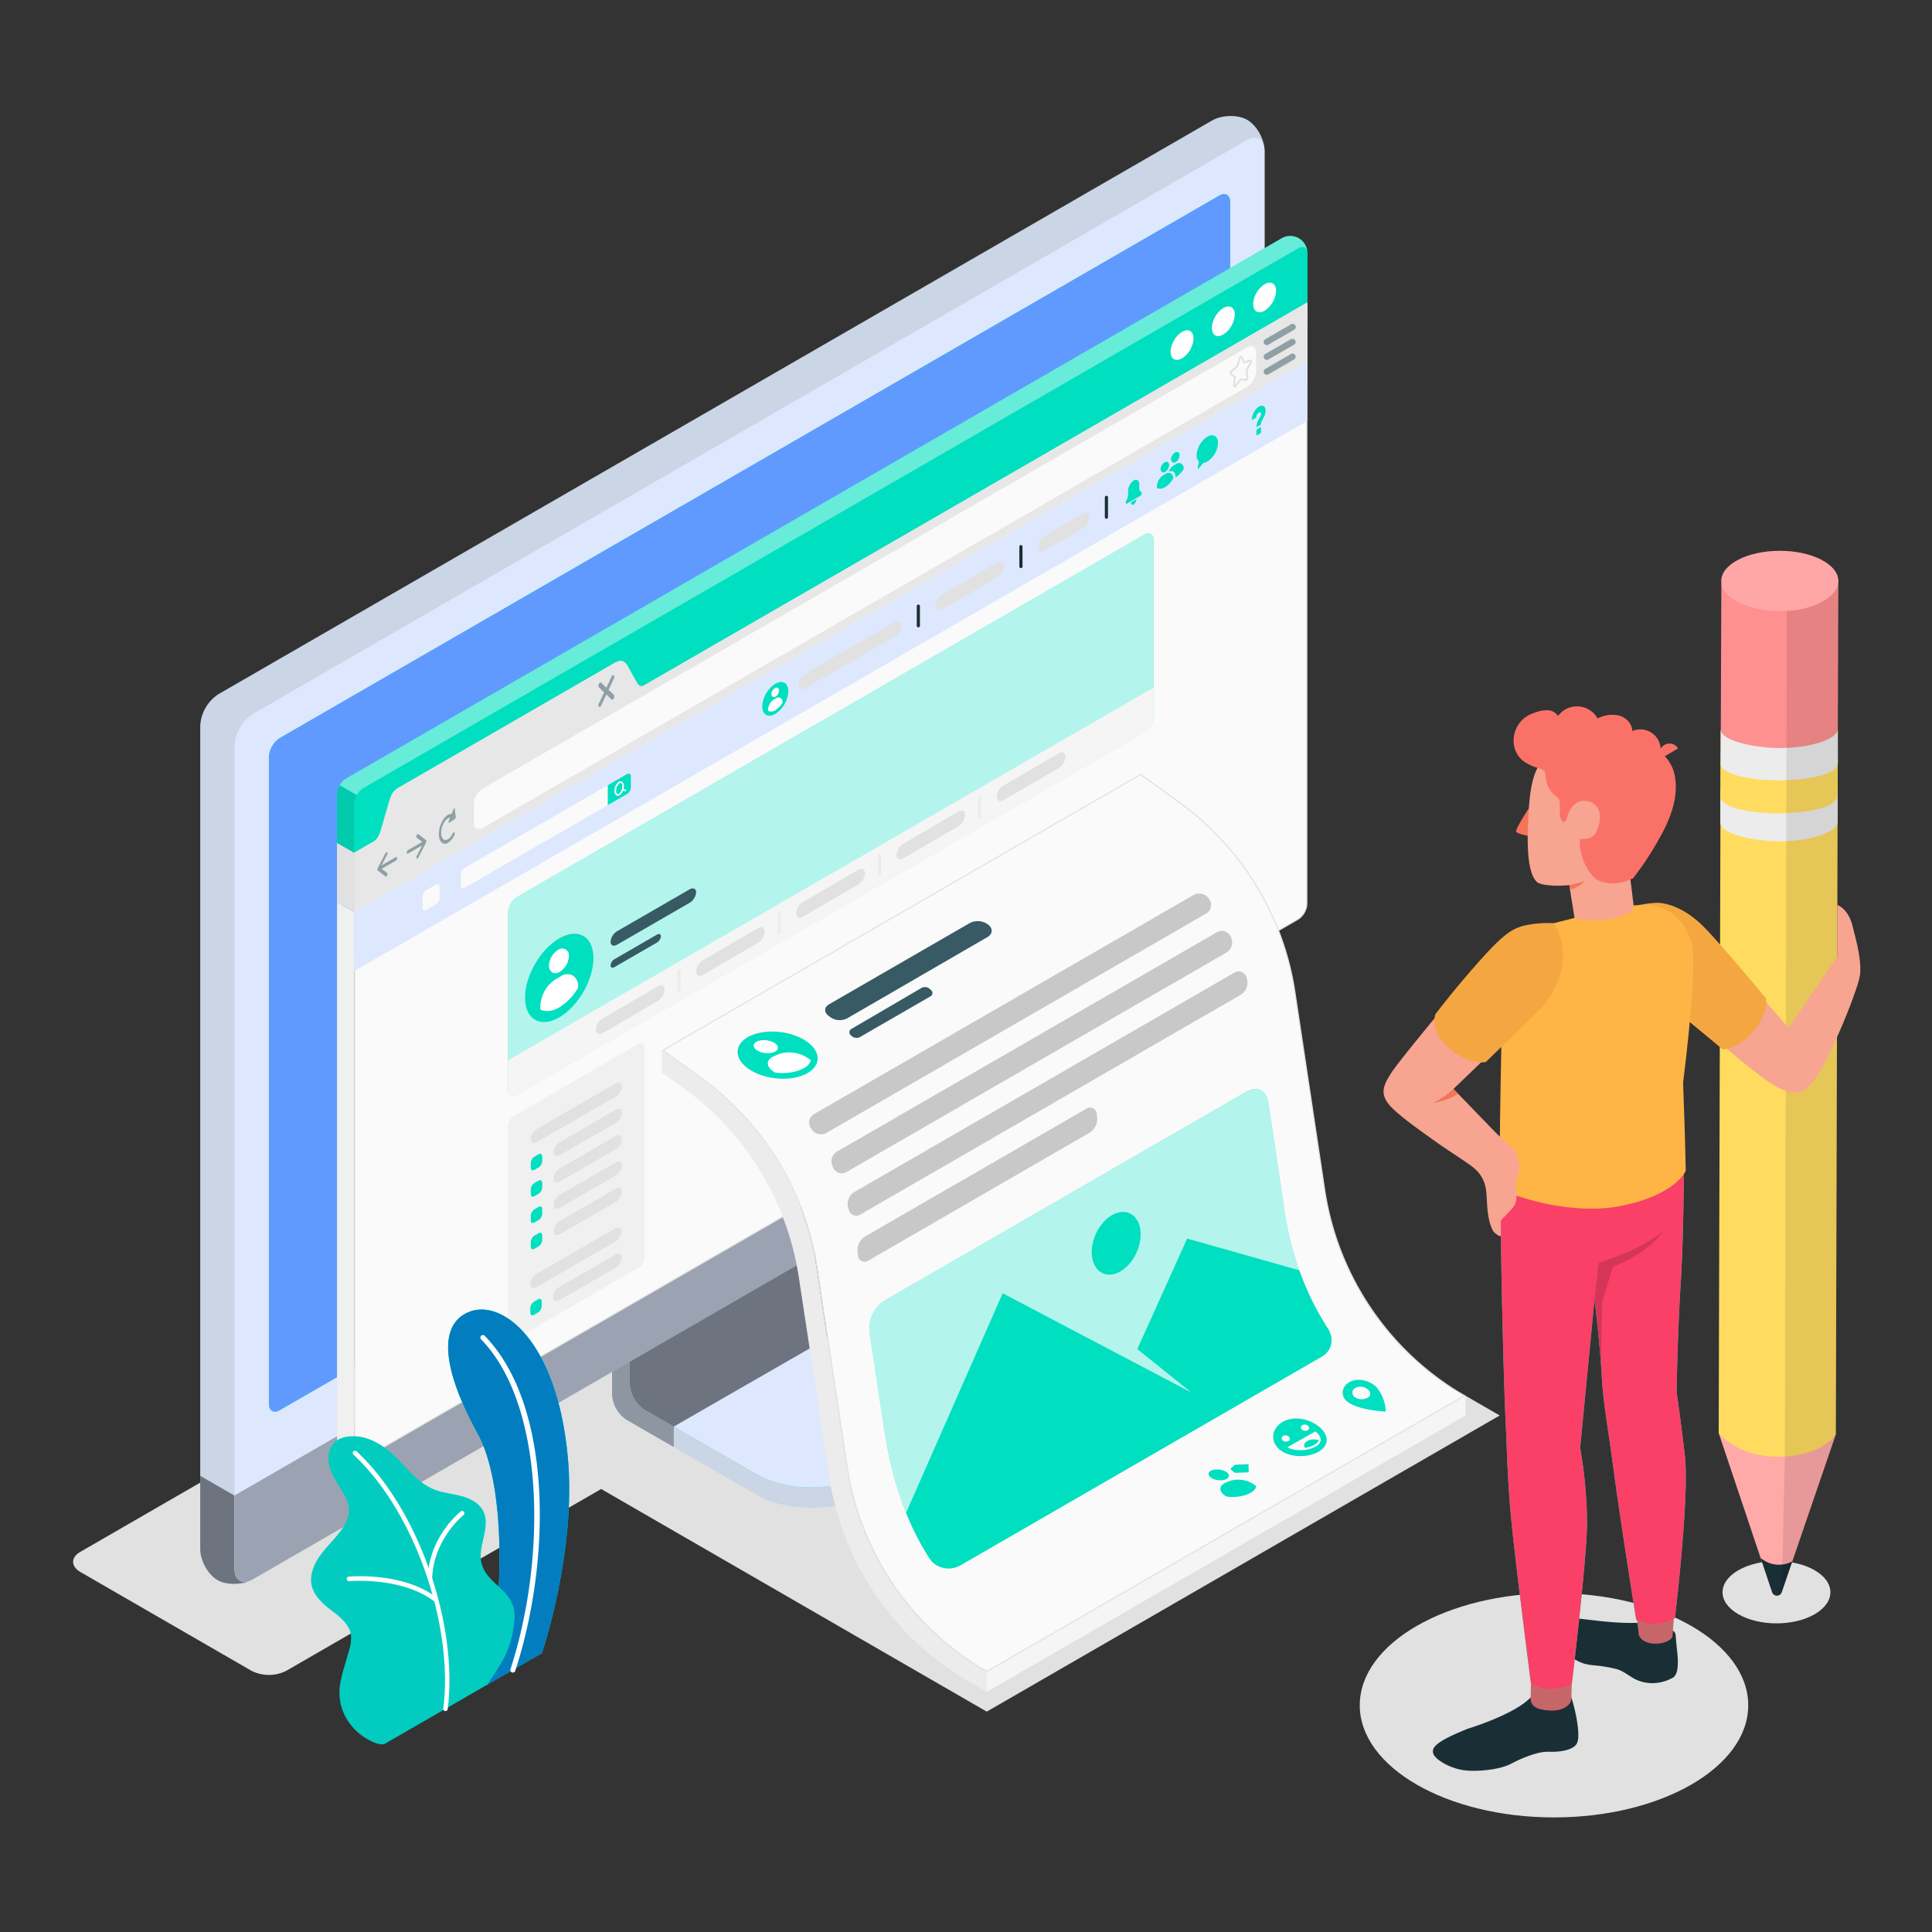 <svg xmlns="http://www.w3.org/2000/svg" width="766" height="766" viewBox="0 0 766 766">
  <rect x="0" y="0" width="766" height="766" fill="#333333" stroke="none"/>
  <g id="Group_2252" data-name="Group 2252" transform="translate(16274 13120)">
    <rect id="Rectangle_408" data-name="Rectangle 408" width="766" height="766" transform="translate(-16274 -13120)" fill="#fff" opacity="0"/>
    <g id="Layer_2" data-name="Layer 2" transform="translate(-16245 -13074)">
      <g id="Layer_1" data-name="Layer 1" transform="translate(0 0)">
        <path id="Shadow" d="M70.705,1038.292,2.89,999.133c-3.824-2.208-3.824-5.8,0-8L397.4,763.364a15.264,15.264,0,0,1,13.831,0l67.815,39.159c3.824,2.208,3.824,5.8,0,8L84.554,1038.292A15.3,15.3,0,0,1,70.705,1038.292Z" transform="translate(-0.022 -421.867)" fill="#e1e1e1"/>
        <path id="Shadow-2" data-name="Shadow" d="M609.7,1155.586,446.81,1061.537,650.381,944.23l162.7,93.937Z" transform="translate(-247.474 -522.957)" fill="#e1e1e1"/>
        <ellipse id="Shadow-3" data-name="Shadow" cx="77.01" cy="44.464" rx="77.01" ry="44.464" transform="translate(510.121 585.64)" fill="#e1e1e1"/>
        <path id="Shadow-4" data-name="Shadow" d="M1502.3,1287.814c8.347,4.818,8.347,12.635,0,17.453s-21.861,4.818-30.231,0-8.348-12.635,0-17.453S1493.951,1283,1502.3,1287.814Z" transform="translate(-811.838 -711.249)" fill="#e1e1e1"/>
        <g id="_Group_" data-name="&lt;Group&gt;" transform="translate(213.697 376.189)">
          <path id="_Path_" data-name="&lt;Path&gt;" d="M579.786,1013.624l58.308-33.711c6.01-3.471,9.017-8.031,9.017-12.564s.027-8.111.027-8.111l-60.5-34.113a12.823,12.823,0,0,1-5.8-10.056V843.18L479,902.032v71.889a12.834,12.834,0,0,0,5.8,10.052l51.464,29.656C548.274,1020.566,567.784,1020.566,579.786,1013.624Z" transform="translate(-479 -843.18)" fill="#cad5e5"/>
        </g>
        <path id="_Path_2" data-name="&lt;Path&gt;" d="M503.407,1045.811v8.075L484.74,1043.13a12.852,12.852,0,0,1-5.8-10.052V961.194L498.348,950c.4,4.908.839,10.021,1.24,14.977l-13.608,7.875v56.166a12.75,12.75,0,0,0,5.8,10.052Z" transform="translate(-265.27 -526.153)" opacity="0.3"/>
        <path id="_Path_3" data-name="&lt;Path&gt;" d="M494.72,984.363a12.834,12.834,0,0,0,5.8,10.052l44.432,25.573c12.019,6.942,31.512,6.942,43.536,0l58.334-33.707c12.046-6.938,12.046-18.19,0-25.132l-44.455-25.587a12.834,12.834,0,0,1-5.8-10.052V869.34L494.724,928.188Z" transform="translate(-274.009 -481.479)" fill="#00dfbf"/>
        <path id="_Path_4" data-name="&lt;Path&gt;" d="M494.72,984.363a12.834,12.834,0,0,0,5.8,10.052l44.432,25.573c12.019,6.942,31.512,6.942,43.536,0l58.334-33.707c12.046-6.938,12.046-18.19,0-25.132l-44.455-25.587a12.834,12.834,0,0,1-5.8-10.052V869.34L494.724,928.188Z" transform="translate(-274.009 -481.479)" fill="#dde8fe"/>
        <path id="_Path_5" data-name="&lt;Path&gt;" d="M614.2,942.4h0l-11.823-6.826a12.834,12.834,0,0,1-5.8-10.052V869.34L494.73,928.188v56.175a12.834,12.834,0,0,0,5.8,10.052l11.6,6.692Z" transform="translate(-274.015 -481.479)" opacity="0.5"/>
        <path id="_Path_6" data-name="&lt;Path&gt;" d="M746.451,1103.32v8.111c0,4.555-3.016,9.079-9.017,12.564l-58.317,33.7c-5.764,3.351-13.237,5.024-20.777,5.158v-8.075c7.54-.1,15.013-1.843,20.777-5.162l58.317-33.725C743.435,1112.435,746.451,1107.875,746.451,1103.32Z" transform="translate(-364.63 -611.068)" fill="#cad5e5"/>
        <path id="_Path_7" data-name="&lt;Path&gt;" d="M119.754,572.7c3.757,2.168,10.052,2.052,14.058-.259L527.676,345.048a16.02,16.02,0,0,0,7.254-12.568V13.86c0-4.627-3.047-10.137-6.808-12.309S518.079-.5,514.064,1.813L120.209,229.2a16.01,16.01,0,0,0-7.259,12.564V560.392C112.946,565.019,115.993,570.529,119.754,572.7Z" transform="translate(-62.567 0.004)" fill="#cad5e5"/>
        <path id="_Path_8" data-name="&lt;Path&gt;" d="M150.72,583.18,544.579,355.789a16.02,16.02,0,0,0,7.254-12.568V24.618c0-4.627-3.248-6.5-7.254-4.189L150.724,247.82a16.02,16.02,0,0,0-7.254,12.568v318.62C143.466,583.626,146.714,585.508,150.72,583.18Z" transform="translate(-79.47 -10.763)" fill="#dde8fe"/>
        <path id="_Path_9" data-name="&lt;Path&gt;" d="M132.745,1249.959c-4.015,1.785-9.583,1.709-13.005-.268-3.752-2.177-6.8-7.674-6.8-12.332v-29l13.6,7.87v29C126.543,1249.455,129.225,1251.369,132.745,1249.959Z" transform="translate(-62.562 -669.245)" fill="#dde8fe"/>
        <path id="_Path_10" data-name="&lt;Path&gt;" d="M132.745,1249.959c-4.015,1.785-9.583,1.709-13.005-.268-3.752-2.177-6.8-7.674-6.8-12.332v-29l13.6,7.87v29C126.543,1249.455,129.225,1251.369,132.745,1249.959Z" transform="translate(-62.562 -669.245)" opacity="0.5"/>
        <path id="_Path_11" data-name="&lt;Path&gt;" d="M143.43,933.237v29c0,4.627,3.248,6.5,7.254,4.189l393.873-227.4a16.005,16.005,0,0,0,7.254-12.564V697.4Z" transform="translate(-79.448 -386.251)" fill="#dde8fe"/>
        <path id="_Path_12" data-name="&lt;Path&gt;" d="M143.46,933.17v29.067c0,4.627,3.248,6.5,7.254,4.189l393.859-227.4a16,16,0,0,0,7.254-12.564V697.4Z" transform="translate(-79.465 -386.251)" opacity="0.3"/>
        <path id="_Path_13" data-name="&lt;Path&gt;" d="M174,549.035V292.6a9.63,9.63,0,0,1,4.35-7.54L550.772,70.032c2.4-1.388,4.35-.263,4.35,2.516V328.993a9.623,9.623,0,0,1-4.354,7.54l-372.431,215C175.932,552.939,174,551.815,174,549.035Z" transform="translate(-96.379 -38.456)" fill="#00dfbf"/>
        <path id="_Path_14" data-name="&lt;Path&gt;" d="M174,549.035V292.6a9.63,9.63,0,0,1,4.35-7.54L550.772,70.032c2.4-1.388,4.35-.263,4.35,2.516V328.993a9.623,9.623,0,0,1-4.354,7.54l-372.431,215C175.932,552.939,174,551.815,174,549.035Z" transform="translate(-96.379 -38.456)" fill="#619aff"/>
        <path id="_Path_15" data-name="&lt;Path&gt;" d="M237.916,362.427a7.748,7.748,0,0,1-3.386-6.13V328.091a7.949,7.949,0,0,1,3.618-6.246L608.861,107.789a6.782,6.782,0,0,1,10.386,6V142a7.945,7.945,0,0,1-3.609,6.246L244.921,362.3A7.758,7.758,0,0,1,237.916,362.427Z" transform="translate(-129.904 -59.197)" fill="#00dfbf"/>
        <path id="_Path_16" data-name="&lt;Path&gt;" d="M620.525,113.184c-.25-1.869-1.785-2.552-3.569-1.5L246.229,325.74a7.732,7.732,0,0,0-2.552,2.7l-6.777-3.922a7.5,7.5,0,0,1,2.556-2.677L610.174,107.794a6.75,6.75,0,0,1,10.351,5.39Z" transform="translate(-131.216 -59.197)" fill="#fff" opacity="0.4"/>
        <path id="_Path_17" data-name="&lt;Path&gt;" d="M244.932,919.641a6.245,6.245,0,0,1-2.842.861,7.139,7.139,0,0,1-4.154-.727,7.706,7.706,0,0,1-3.386-6.126V698.63l6.79,3.922v215c0,1.637.825,2.583,2.008,2.583a3.571,3.571,0,0,0,1.584-.5Z" transform="translate(-129.915 -386.932)" fill="#f0f0f0"/>
        <path id="_Path_18" data-name="&lt;Path&gt;" d="M242.353,598.612a7.349,7.349,0,0,0-1.053,3.569v42.8l-6.79-3.922V597.813a6.087,6.087,0,0,1,.138-.892,8.318,8.318,0,0,1,.892-2.231Z" transform="translate(-129.893 -329.365)" opacity="0.1"/>
        <path id="_Path_19" data-name="&lt;Path&gt;" d="M627.662,119.123v19.309L361.8,291.954c-1.985,1.151-3.6.219-3.6-2.084v-7.312c0-2.3-1.62-3.235-3.618-2.084L266.907,331.09a7.976,7.976,0,0,0-3.623,6.246v7.308a7.957,7.957,0,0,1-3.6,6.246l-9.949,5.742V337.35a7.964,7.964,0,0,1,3.6-6.246L624.057,117.048C626.042,115.884,627.662,116.821,627.662,119.123Z" transform="translate(-138.322 -64.547)" fill="#00dfbf"/>
        <g id="_Group_2" data-name="&lt;Group&gt;" transform="translate(111.408 73.885)">
          <g id="_Group_3" data-name="&lt;Group&gt;">
            <path id="Path_1724" data-name="Path 1724" d="M252,625.169c-1.1,0-1.785-.892-1.785-2.36V384.429l9.815-5.675c1-.58,2.061-4.172,3.7-10.012,1.222-4.354,2.6-9.284,3.529-9.815l86.228-49.764a.291.291,0,0,1,.161-.045c.892,0,2.485,2.811,3.895,5.291,1.941,3.418,3.194,5.492,4.256,5.492a.755.755,0,0,0,.379-.1L627.714,166.47V404.582a7.746,7.746,0,0,1-3.5,6.068L253.5,624.7A3.061,3.061,0,0,1,252,625.169Z" transform="translate(-250.001 -166.082)" fill="#fafafa"/>
            <path id="Path_1725" data-name="Path 1725" d="M627.22,166.372V404.1a7.486,7.486,0,0,1-3.386,5.876L253.116,624.031a2.878,2.878,0,0,1-1.383.446c-.973,0-1.557-.8-1.557-2.137V384.094l9.726-5.613c1.093-.634,2.155-4.27,3.8-10.146,1.089-3.882,2.579-9.2,3.426-9.682l86.2-49.782a.08.08,0,0,1,.049,0c.758,0,2.53,3.123,3.7,5.18,1.976,3.471,3.248,5.6,4.462,5.6a.955.955,0,0,0,.491-.134l265.2-153.137m.446-.772L361.8,319.121a.531.531,0,0,1-.268.076c-2.021,0-6.121-10.784-8.151-10.784a.531.531,0,0,0-.272.076l-86.2,49.768c-2,1.151-5.242,18.676-7.228,19.827l-9.949,5.742v238.5c0,1.637.816,2.583,2,2.583a3.271,3.271,0,0,0,1.606-.5L624.057,410.364a7.976,7.976,0,0,0,3.609-6.246V165.6Z" transform="translate(-249.73 -165.6)" fill="#e1e1e1"/>
          </g>
        </g>
        <g id="_Group_4" data-name="&lt;Group&gt;" transform="translate(172.415 367.535)">
          <path id="_Path_20" data-name="&lt;Path&gt;" d="M388.879,852.639l49.407-28.527c1.338-.767,2.409-.147,2.409,1.392v83.19a5.327,5.327,0,0,1-2.409,4.172l-49.407,28.522c-1.338.768-2.409.147-2.409-1.387V856.81a5.318,5.318,0,0,1,2.409-4.172Z" transform="translate(-386.47 -823.783)" fill="#f0f0f0"/>
          <g id="_Group_5" data-name="&lt;Group&gt;" transform="translate(9.035 15.632)">
            <path id="_Path_21" data-name="&lt;Path&gt;" d="M409.139,877.26l31.329-18.091c1.338-.767,2.409-.223,2.409,1.218a5.158,5.158,0,0,1-2.409,4.015l-31.333,18.092c-1.338.767-2.409.219-2.4-1.222A5.149,5.149,0,0,1,409.139,877.26Z" transform="translate(-406.725 -858.82)" fill="#e1e1e1"/>
            <g id="_Group_6" data-name="&lt;Group&gt;" transform="translate(0 10.423)">
              <path id="_Path_22" data-name="&lt;Path&gt;" d="M406.72,925.88v1.878c0,.924.647,1.3,1.446.834l1.633-.941a3.186,3.186,0,0,0,1.441-2.5V923.27c0-.924-.647-1.294-1.446-.834l-1.611.941A3.19,3.19,0,0,0,406.72,925.88Z" transform="translate(-406.72 -904.367)" fill="#00dfbf"/>
              <path id="_Path_23" data-name="&lt;Path&gt;" d="M427,899.416c0,1.441,1.08,1.985,2.409,1.218l22.308-12.872a5.17,5.17,0,0,0,2.409-4.015c0-1.437-1.08-1.985-2.409-1.218L429.409,895.4A5.2,5.2,0,0,0,427,899.416Z" transform="translate(-417.952 -882.182)" fill="#e1e1e1"/>
              <path id="_Path_24" data-name="&lt;Path&gt;" d="M406.72,949.313v1.869c0,.919.647,1.294,1.446.834l1.633-.941a3.19,3.19,0,0,0,1.441-2.5V946.72c0-.919-.647-1.294-1.446-.834l-1.611.924a3.194,3.194,0,0,0-1.463,2.5Z" transform="translate(-406.72 -917.356)" fill="#00dfbf"/>
              <path id="_Path_25" data-name="&lt;Path&gt;" d="M427,922.825c0,1.441,1.08,1.99,2.409,1.218l22.308-12.872a5.162,5.162,0,0,0,2.409-4.015c0-1.441-1.08-1.985-2.409-1.218L429.409,918.81A5.162,5.162,0,0,0,427,922.825Z" transform="translate(-417.952 -895.147)" fill="#e1e1e1"/>
              <path id="_Path_26" data-name="&lt;Path&gt;" d="M406.72,972.663v1.883c0,.924.647,1.294,1.446.834l1.633-.941a3.186,3.186,0,0,0,1.441-2.5v-1.878c0-.924-.647-1.3-1.446-.834l-1.628.937a3.2,3.2,0,0,0-1.446,2.5Z" transform="translate(-406.72 -930.279)" fill="#00dfbf"/>
              <path id="_Path_27" data-name="&lt;Path&gt;" d="M427,946.2c0,1.441,1.08,1.985,2.409,1.218l22.308-12.872a5.156,5.156,0,0,0,2.409-4.015c0-1.455-1.08-1.985-2.409-1.218l-22.308,12.872A5.171,5.171,0,0,0,427,946.2Z" transform="translate(-417.952 -908.092)" fill="#e1e1e1"/>
              <path id="_Path_28" data-name="&lt;Path&gt;" d="M406.72,996.03v1.878c0,.923.647,1.3,1.446.834l1.633-.937a3.2,3.2,0,0,0,1.441-2.5V993.42c0-.924-.647-1.294-1.446-.834l-1.611.941A3.19,3.19,0,0,0,406.72,996.03Z" transform="translate(-406.72 -943.219)" fill="#00dfbf"/>
              <path id="_Path_29" data-name="&lt;Path&gt;" d="M427,969.6c0,1.441,1.08,1.985,2.409,1.218l22.308-12.871a5.162,5.162,0,0,0,2.409-4.016c0-1.441-1.08-1.99-2.409-1.218l-22.308,12.871A5.162,5.162,0,0,0,427,969.6Z" transform="translate(-417.952 -921.053)" fill="#e1e1e1"/>
            </g>
          </g>
          <g id="_Group_7" data-name="&lt;Group&gt;" transform="translate(8.843 73.119)">
            <path id="_Path_30" data-name="&lt;Path&gt;" d="M408.709,1006.11l31.333-18.091c1.338-.767,2.4-.223,2.4,1.218a5.166,5.166,0,0,1-2.4,4.015L408.7,1011.339c-1.338.772-2.4.223-2.4-1.218a5.149,5.149,0,0,1,2.409-4.011Z" transform="translate(-406.296 -987.67)" fill="#e1e1e1"/>
            <g id="_Group_8" data-name="&lt;Group&gt;" transform="translate(0 10.435)">
              <path id="_Path_31" data-name="&lt;Path&gt;" d="M406.29,1054.76v1.878c0,.924.651,1.294,1.446.834l1.633-.942a3.189,3.189,0,0,0,1.445-2.5v-1.878c0-.924-.651-1.294-1.445-.834l-1.633.942A3.2,3.2,0,0,0,406.29,1054.76Z" transform="translate(-406.29 -1033.246)" fill="#00dfbf"/>
              <path id="_Path_32" data-name="&lt;Path&gt;" d="M426.55,1028.295c0,1.441,1.08,1.985,2.409,1.218l22.308-12.871a5.171,5.171,0,0,0,2.409-4.015c0-1.441-1.08-1.985-2.409-1.218l-22.308,12.871a5.171,5.171,0,0,0-2.409,4.016Z" transform="translate(-417.511 -1011.06)" fill="#e1e1e1"/>
            </g>
          </g>
        </g>
        <g id="_Group_9" data-name="&lt;Group&gt;" transform="translate(433.234 66.063)">
          <path id="_Path_33" data-name="&lt;Path&gt;" d="M1053.206,148.69c2.512-1.45,4.546-.272,4.546,2.628a10.046,10.046,0,0,1-4.546,7.875c-2.512,1.45-4.546.272-4.546-2.628A10.046,10.046,0,0,1,1053.206,148.69Z" transform="translate(-1014.041 -148.069)" fill="#fff"/>
          <path id="_Path_34" data-name="&lt;Path&gt;" d="M1016.516,169.848c2.512-1.45,4.546-.277,4.546,2.623a10.046,10.046,0,0,1-4.546,7.875c-2.512,1.45-4.546.277-4.546-2.623A10.046,10.046,0,0,1,1016.516,169.848Z" transform="translate(-993.721 -159.787)" fill="#fff"/>
          <ellipse id="_Path_35" data-name="&lt;Path&gt;" cx="6.429" cy="3.712" rx="6.429" ry="3.712" transform="translate(0 28.462) rotate(-60)" fill="#fff"/>
        </g>
        <path id="_Path_36" data-name="&lt;Path&gt;" d="M627.666,165.6v23.5L249.73,407.326v-23.5l7.428-4.3c1.99-1.151,2.655-2.9,3.6-6.246l2.521-8.749c.794-3.038,1.62-5.108,3.623-6.246l86.2-49.8c2-1.156,3.569-1.28,5.086,1.236l3.092,5.608c1.133,1.959,1.7,3.123,3.685,1.963Z" transform="translate(-138.322 -91.715)" fill="#e7e7e7"/>
        <path id="_Path_37" data-name="&lt;Path&gt;" d="M241.3,649.884v23.5l-6.79-3.922V645.98Z" transform="translate(-129.893 -357.772)" fill="#e1e1e1"/>
        <path id="_Path_38" data-name="&lt;Path&gt;" d="M277.775,656.057l-5.671,3.275,2.164-4.163a1.031,1.031,0,0,0,.04-1.013c-.165-.2-.446-.058-.642.3l-3.078,5.921h0a1.581,1.581,0,0,0-.08.219l-.027.071a1.452,1.452,0,0,0-.04.308.891.891,0,0,0,.04.259l.027.04a.335.335,0,0,0,.08.125h0l3.078,2.365a.254.254,0,0,0,.3,0,.892.892,0,0,0,.344-.446c.17-.388.147-.821-.04-.968l-2.164-1.624,5.671-3.275a1.2,1.2,0,0,0,.446-.968C278.234,656.106,278.029,655.91,277.775,656.057Z" transform="translate(-149.792 -362.25)" fill="#375a64" opacity="0.5"/>
        <path id="_Path_39" data-name="&lt;Path&gt;" d="M296.946,644.461l5.675-3.275-2.164-1.664c-.187-.147-.21-.58-.04-.968s.446-.58.642-.446l3.078,2.365h0a.365.365,0,0,1,.085.125l.027.045a.85.85,0,0,1,.04.259,1.411,1.411,0,0,1-.04.3l-.027.071a1.173,1.173,0,0,1-.085.219v.027l-3.078,5.916a.853.853,0,0,1-.3.348.25.25,0,0,1-.339-.04,1.035,1.035,0,0,1,.04-1.017l2.164-4.158-5.675,3.275c-.25.143-.446-.054-.446-.446A1.2,1.2,0,0,1,296.946,644.461Z" transform="translate(-164.226 -353.388)" fill="#375a64" opacity="0.5"/>
        <path id="_Path_40" data-name="&lt;Path&gt;" d="M331.355,615.494c-.036-.339-.33-.294-.482.076l-.776,1.9c-1.338-.143-2.931,1.151-4.015,3.449-1.405,2.971-1.405,6.492,0,7.843a2.005,2.005,0,0,0,2.548.152,6.959,6.959,0,0,0,2.548-3.092.973.973,0,0,0,0-.995c-.178-.17-.468,0-.647.375-1.048,2.231-2.753,3.2-3.806,2.2s-1.048-3.636,0-5.858c.75-1.579,1.82-2.516,2.762-2.574l-.589,1.432c-.152.375,0,.718.228.562l2.311-1.508a.736.736,0,0,0,.259-.634Z" transform="translate(-180.026 -340.76)" fill="#375a64" opacity="0.5"/>
        <path id="_Path_41" data-name="&lt;Path&gt;" d="M470.861,502.707l2.07-4.381c.245-.518.245-1.124,0-1.338s-.642,0-.892.513l-2.061,4.354-2.066-1.99c-.245-.237-.642,0-.892.509a1.323,1.323,0,0,0,0,1.365l2.07,1.99-2.066,4.372c-.245.518-.245,1.124,0,1.338a.343.343,0,0,0,.446.027,1.226,1.226,0,0,0,.446-.535l2.066-4.381,2.066,1.994a.361.361,0,0,0,.446.027,1.267,1.267,0,0,0,.446-.54c.245-.518.245-1.129,0-1.339Z" transform="translate(-258.564 -275.207)" fill="#375a64" opacity="0.5"/>
        <path id="_Path_42" data-name="&lt;Path&gt;" d="M356.08,393.373v-7.312a7.942,7.942,0,0,1,3.614-6.246L662.632,204.985c2-1.156,3.614-.219,3.614,2.084v7.312a7.956,7.956,0,0,1-3.614,6.246L359.694,395.457C357.7,396.608,356.08,395.671,356.08,393.373Z" transform="translate(-197.224 -113.254)" fill="#fafafa"/>
        <path id="_Path_43" data-name="&lt;Path&gt;" d="M1032.883,214.051l.95,2.012a.228.228,0,0,0,.308.125l2.124-.816c.334-.129.446.348.227.8l-1.535,2.882a.953.953,0,0,0-.12.553l.361,2.61c.058.415-.295.959-.593.924l-1.9-.236a.446.446,0,0,0-.379.219l-1.9,2.427c-.3.388-.651.25-.593-.232l.361-3.029a.447.447,0,0,0-.12-.415l-1.535-1.111c-.241-.174-.107-.8.228-1.066l2.124-1.633a.974.974,0,0,0,.308-.482l.95-3.123C1032.3,213.98,1032.732,213.73,1032.883,214.051Z" transform="translate(-569.594 -118.47)" fill="none" stroke="#e1e1e1" stroke-miterlimit="10" stroke-width="0.75"/>
        <g id="_Group_10" data-name="&lt;Group&gt;" transform="translate(472.016 82.403)" opacity="0.5">
          <g id="_Group_11" data-name="&lt;Group&gt;" transform="translate(0.004)">
            <path id="_Path_44" data-name="&lt;Path&gt;" d="M1059.25,193.115a1.254,1.254,0,0,1-.625-2.338l10.168-5.871a1.249,1.249,0,1,1,1.254,2.155l-10.168,5.871A1.219,1.219,0,0,1,1059.25,193.115Z" transform="translate(-1058.001 -184.692)" fill="#375a64"/>
          </g>
          <g id="_Group_12" data-name="&lt;Group&gt;" transform="translate(0 5.921)">
            <path id="_Path_45" data-name="&lt;Path&gt;" d="M1059.244,206.337a1.249,1.249,0,0,1-.625-2.333l10.168-5.871a1.249,1.249,0,0,1,1.249,2.164l-10.168,5.871A1.218,1.218,0,0,1,1059.244,206.337Z" transform="translate(-1057.991 -197.964)" fill="#375a64"/>
          </g>
          <g id="_Group_13" data-name="&lt;Group&gt;" transform="translate(0 11.793)">
            <path id="_Path_46" data-name="&lt;Path&gt;" d="M1059.244,219.5a1.249,1.249,0,0,1-.625-2.333l10.168-5.871a1.251,1.251,0,0,1,1.249,2.168l-10.168,5.871A1.26,1.26,0,0,1,1059.244,219.5Z" transform="translate(-1057.991 -211.125)" fill="#375a64"/>
          </g>
        </g>
        <path id="Path_1726" data-name="Path 1726" d="M249.713,436.5l-.013,23.468L627.6,241.782l.045-23.512Z" transform="translate(-138.306 -120.886)" fill="#dde8fe"/>
        <g id="_Group_14" data-name="&lt;Group&gt;" transform="translate(153.743 260.69)">
          <g id="_Group_15" data-name="&lt;Group&gt;">
            <path id="_Path_47" data-name="&lt;Path&gt;" d="M344.62,630v4.524c0,.928.66,1.307,1.463.843l56.777-32.806v-7.9l-56.782,32.806A3.239,3.239,0,0,0,344.62,630Z" transform="translate(-344.62 -590.039)" fill="#fafafa"/>
            <path id="_Path_48" data-name="&lt;Path&gt;" d="M482.834,584.493c.808-.446,1.463-.089,1.463.843v4.537a3.226,3.226,0,0,1-1.463,2.53l-7.674,4.43v-7.91Z" transform="translate(-416.919 -584.302)" fill="#00dfbf"/>
            <path id="_Compound_Path_" data-name="&lt;Compound Path&gt;" d="M485.557,594.529l-.857-.268a4.667,4.667,0,0,0,.138-1.1,2,2,0,0,0-.781-1.829,1.218,1.218,0,0,0-1.249.058,4.388,4.388,0,0,0-1.709,3.569,2,2,0,0,0,.781,1.829,1.067,1.067,0,0,0,.544.143,1.415,1.415,0,0,0,.7-.205,3.569,3.569,0,0,0,1.379-1.847l.861.263a.235.235,0,0,0,.094,0,.326.326,0,0,0,.3-.223A.317.317,0,0,0,485.557,594.529Zm-2.748,1.637a.589.589,0,0,1-.611.063,1.489,1.489,0,0,1-.446-1.28,3.813,3.813,0,0,1,1.4-3.012.829.829,0,0,1,.384-.12.446.446,0,0,1,.228.062,1.489,1.489,0,0,1,.446,1.28A3.81,3.81,0,0,1,482.809,596.166Z" transform="translate(-420.209 -588.114)" fill="#fafafa"/>
          </g>
        </g>
        <path id="Path_1727" data-name="Path 1727" d="M315.807,682.738l-3.882,2.231a3.2,3.2,0,0,0-1.446,2.5v4.493c0,.919.647,1.294,1.446.834l3.882-2.231a3.2,3.2,0,0,0,1.446-2.5V683.55C317.253,682.631,316.606,682.256,315.807,682.738Z" transform="translate(-171.968 -378.014)" fill="#fafafa"/>
        <g id="_Group_16" data-name="&lt;Group&gt;" transform="translate(273.21 224.393)">
          <path id="_Path_49" data-name="&lt;Path&gt;" d="M617.57,503.652a11.447,11.447,0,0,0-5.18,8.972c0,3.306,2.32,4.64,5.18,2.989a11.442,11.442,0,0,0,5.18-8.972C622.745,503.34,620.439,502,617.57,503.652Z" transform="translate(-612.39 -502.945)" fill="#00dfbf"/>
          <g id="_Group_17" data-name="&lt;Group&gt;" transform="translate(2.329 2.232)">
            <g id="_Group_18" data-name="&lt;Group&gt;" transform="translate(1.307)">
              <path id="_Compound_Path_2" data-name="&lt;Compound Path&gt;" d="M621.49,511.692a.891.891,0,0,1-.446-.12,1.12,1.12,0,0,1-.5-1.039,2.971,2.971,0,0,1,1.365-2.36h0a1.017,1.017,0,0,1,1.642.95,2.971,2.971,0,0,1-1.338,2.36A1.388,1.388,0,0,1,621.49,511.692Z" transform="translate(-620.539 -507.948)" fill="#fff"/>
            </g>
            <g id="_Group_19" data-name="&lt;Group&gt;" transform="translate(0 3.9)">
              <path id="_Compound_Path_3" data-name="&lt;Compound Path&gt;" d="M622.518,516.877a1.785,1.785,0,0,0-1.825.138l-.754.446a5.1,5.1,0,0,0-2.329,4.038v.535a2.9,2.9,0,0,0,2.86-.3,8.3,8.3,0,0,0,2.86-3v-.121A1.883,1.883,0,0,0,622.518,516.877Z" transform="translate(-617.61 -516.689)" fill="#fff"/>
            </g>
          </g>
        </g>
        <path id="Path_1728" data-name="Path 1728" d="M647.351,469.644l35.474-20.478c1.437-.83,2.6-.2,2.6,1.405a5.657,5.657,0,0,1-2.6,4.408l-35.474,20.483c-1.437.83-2.6.2-2.6-1.405A5.666,5.666,0,0,1,647.351,469.644Z" transform="translate(-357.103 -248.564)" fill="#e1e1e1"/>
        <path id="Path_1729" data-name="Path 1729" d="M768.711,409.183l22-12.827c1.437-.83,2.6-.2,2.6,1.405a5.666,5.666,0,0,1-2.6,4.412l-22,12.822c-1.437.83-2.6.2-2.6-1.405a5.662,5.662,0,0,1,2.6-4.408Z" transform="translate(-424.318 -219.316)" fill="#e1e1e1"/>
        <path id="Path_1730" data-name="Path 1730" d="M859.987,361.722l15.169-8.816c1.437-.83,2.6-.2,2.6,1.405a5.639,5.639,0,0,1-2.6,4.408l-15.169,8.816c-1.437.83-2.6.2-2.6-1.405a5.657,5.657,0,0,1,2.6-4.408Z" transform="translate(-474.873 -195.251)" fill="#e1e1e1"/>
        <path id="Path_1731" data-name="Path 1731" d="M750.339,443.179a.629.629,0,0,1-.629-.625v-7.83a.629.629,0,0,1,1.254,0v7.834A.625.625,0,0,1,750.339,443.179Z" transform="translate(-415.235 -240.45)" fill="#1a2e35"/>
        <path id="Path_1732" data-name="Path 1732" d="M841.506,390.418a.629.629,0,0,1-.629-.629v-7.826a.629.629,0,1,1,1.254,0v7.826a.629.629,0,0,1-.625.629Z" transform="translate(-465.726 -211.169)" fill="#1a2e35"/>
        <path id="Path_1733" data-name="Path 1733" d="M917.485,346.619a.625.625,0,0,1-.625-.625v-7.83a.625.625,0,1,1,1.249,0v7.83A.625.625,0,0,1,917.485,346.619Z" transform="translate(-507.81 -186.944)" fill="#1a2e35"/>
        <g id="_Group_20" data-name="&lt;Group&gt;" transform="translate(417.322 144.21)">
          <path id="_Path_50" data-name="&lt;Path&gt;" d="M940.794,326.619v-1.437c0-1.646-1-2.4-2.231-1.686h0a5.34,5.34,0,0,0-2.231,4.261v1.285a5.1,5.1,0,0,1-.75,2.512h0a1.424,1.424,0,0,0-.183.66h0c0,.415.254.6.562.424l5.211-3.007a1.338,1.338,0,0,0,.562-1.075h0a.522.522,0,0,0-.165-.446h0A1.478,1.478,0,0,1,940.794,326.619Z" transform="translate(-935.4 -323.226)" fill="#00dfbf"/>
          <path id="_Path_51" data-name="&lt;Path&gt;" d="M942.232,340.57a2.575,2.575,0,0,1-1.071,2.048c-.593.339-1.071-.022-1.071-.812Z" transform="translate(-937.998 -332.832)" fill="#00dfbf"/>
        </g>
        <g id="_Group_21" data-name="&lt;Group&gt;" transform="translate(429.684 137.074)">
          <g id="_Group_22" data-name="&lt;Group&gt;" transform="translate(1.472)">
            <path id="_Compound_Path_4" data-name="&lt;Compound Path&gt;" d="M967.494,311.451a1.031,1.031,0,0,1-.518-.134,1.272,1.272,0,0,1-.562-1.169,3.351,3.351,0,0,1,1.539-2.677h0a1.151,1.151,0,0,1,1.842,1.084,3.351,3.351,0,0,1-1.539,2.677A1.549,1.549,0,0,1,967.494,311.451Z" transform="translate(-966.409 -307.23)" fill="#00dfbf"/>
          </g>
          <g id="_Group_23" data-name="&lt;Group&gt;" transform="translate(0 4.4)">
            <path id="_Compound_Path_5" data-name="&lt;Compound Path&gt;" d="M968.66,317.3a2.017,2.017,0,0,0-2.057.161l-.866.482a5.746,5.746,0,0,0-2.628,4.56v.6a3.3,3.3,0,0,0,3.226-.339,9.4,9.4,0,0,0,3.23-3.382v-.147a2.132,2.132,0,0,0-.906-1.932Z" transform="translate(-963.11 -317.092)" fill="#00dfbf"/>
          </g>
        </g>
        <g id="_Group_24" data-name="&lt;Group&gt;" transform="translate(434.315 133.188)">
          <g id="_Group_25" data-name="&lt;Group&gt;" transform="translate(0.972)">
            <path id="_Compound_Path_6" data-name="&lt;Compound Path&gt;" d="M976.758,302.75a1.031,1.031,0,0,1-.517-.134,1.267,1.267,0,0,1-.567-1.169,3.364,3.364,0,0,1,1.539-2.677h0a1.156,1.156,0,0,1,1.86,1.071,3.364,3.364,0,0,1-1.539,2.677A1.548,1.548,0,0,1,976.758,302.75Z" transform="translate(-975.669 -298.522)" fill="#00dfbf"/>
          </g>
          <g id="_Group_26" data-name="&lt;Group&gt;" transform="translate(0 4.42)">
            <path id="_Compound_Path_7" data-name="&lt;Compound Path&gt;" d="M978.545,308.643a2.03,2.03,0,0,0-2.066.147l-.834.5a5.4,5.4,0,0,0-2.155,2.534,1.9,1.9,0,0,1,1.82-.031,2.115,2.115,0,0,1,.919,1.936v.366a9.272,9.272,0,0,0,3.235-3.373v-.147A2.115,2.115,0,0,0,978.545,308.643Z" transform="translate(-973.49 -308.429)" fill="#00dfbf"/>
          </g>
        </g>
        <path id="Path_1734" data-name="Path 1734" d="M1002.642,284.275a9.388,9.388,0,0,0-4.243,7.375,3.221,3.221,0,0,0,.95,2.525l-.531,2.516c-.067.321.147.446.348.214l1.91-2.231a4.082,4.082,0,0,0,1.566-.549,9.37,9.37,0,0,0,4.243-7.375C1006.885,284.029,1004.989,282.9,1002.642,284.275Z" transform="translate(-552.966 -157.119)" fill="#00dfbf"/>
        <path id="Path_1735" data-name="Path 1735" d="M1050.255,257.855a2.633,2.633,0,0,1,1.049-.37,1.392,1.392,0,0,1,.861.165,1.445,1.445,0,0,1,.571.669,2.676,2.676,0,0,1,.21,1.142,4.315,4.315,0,0,1-.121,1.04,6.754,6.754,0,0,1-.3.924,7.71,7.71,0,0,1-.406.839c-.147.268-.29.522-.424.776s-.259.5-.37.758a3.319,3.319,0,0,0-.223.75,1.652,1.652,0,0,1-.094.348.446.446,0,0,1-.174.223l-1.218.7a.143.143,0,0,1-.187,0,.317.317,0,0,1-.08-.25,3.614,3.614,0,0,1,.134-.982,7.308,7.308,0,0,1,.33-.924,8.63,8.63,0,0,1,.446-.857c.165-.277.3-.531.446-.776a6.643,6.643,0,0,0,.335-.709,1.786,1.786,0,0,0,.134-.647c0-.294-.071-.486-.219-.571s-.37-.036-.678.138a1.758,1.758,0,0,0-.642.58,2.6,2.6,0,0,0-.286.616c-.058.2-.111.379-.156.544a.536.536,0,0,1-.25.352l-1.218.7a.125.125,0,0,1-.156,0,.268.268,0,0,1-.063-.21,5.168,5.168,0,0,1,.2-1.245,7.683,7.683,0,0,1,.544-1.4,7.3,7.3,0,0,1,.861-1.338A4.337,4.337,0,0,1,1050.255,257.855Zm.866,9.98a.773.773,0,0,1-.08.339.481.481,0,0,1-.187.232l-1.258.727a.147.147,0,0,1-.187,0,.33.33,0,0,1-.08-.245v-1.553a.806.806,0,0,1,.08-.339.5.5,0,0,1,.188-.228l1.258-.727a.143.143,0,0,1,.187,0,.326.326,0,0,1,.08.245Z" transform="translate(-580.167 -142.599)" fill="#00dfbf"/>
        <g id="_Group_27" data-name="&lt;Group&gt;" transform="translate(172.41 165.496)">
          <path id="_Path_52" data-name="&lt;Path&gt;" d="M386.46,521.317V591.23c0,2.3,1.62,3.235,3.614,2.084l248.7-143.621a7.972,7.972,0,0,0,3.614-6.246v-69.93c0-2.307-1.62-3.239-3.614-2.088l-248.7,143.643A7.929,7.929,0,0,0,386.46,521.317Z" transform="translate(-386.46 -370.935)" fill="#00dfbf"/>
          <path id="_Path_53" data-name="&lt;Path&gt;" d="M386.46,521.317V591.23c0,2.3,1.62,3.235,3.614,2.084l248.7-143.621a7.972,7.972,0,0,0,3.614-6.246v-69.93c0-2.307-1.62-3.239-3.614-2.088l-248.7,143.643A7.929,7.929,0,0,0,386.46,521.317Z" transform="translate(-386.46 -370.935)" fill="#fff" opacity="0.7"/>
        </g>
        <g id="_Group_28" data-name="&lt;Group&gt;" transform="translate(179.169 324.202)">
          <path id="_Path_54" data-name="&lt;Path&gt;" d="M415.169,728.51c-7.486,4.323-13.559,14.839-13.559,23.486s6.09,12.153,13.559,7.83,13.568-14.839,13.559-23.49S422.668,724.186,415.169,728.51Z" transform="translate(-401.61 -726.657)" fill="#00dfbf"/>
          <g id="_Group_29" data-name="&lt;Group&gt;" transform="translate(6.072 5.897)">
            <g id="_Group_30" data-name="&lt;Group&gt;" transform="translate(3.413)">
              <path id="_Compound_Path_8" data-name="&lt;Compound Path&gt;" d="M425.377,749.621a2.392,2.392,0,0,1-1.2-.312,2.956,2.956,0,0,1-1.3-2.713,7.781,7.781,0,0,1,3.569-6.184h0a2.674,2.674,0,0,1,4.31,2.489,7.794,7.794,0,0,1-3.569,6.184A3.676,3.676,0,0,1,425.377,749.621Z" transform="translate(-422.87 -739.875)" fill="#fff"/>
            </g>
            <g id="_Group_31" data-name="&lt;Group&gt;" transform="translate(0 10.15)">
              <path id="_Compound_Path_9" data-name="&lt;Compound Path&gt;" d="M428.06,763.122a4.682,4.682,0,0,0-4.774.366l-1.968,1.133a13.326,13.326,0,0,0-6.1,10.569v1.4c1.932,1.071,4.569.892,7.486-.794a21.79,21.79,0,0,0,7.486-7.843v-.335A4.846,4.846,0,0,0,428.06,763.122Z" transform="translate(-415.22 -762.625)" fill="#fff"/>
            </g>
          </g>
        </g>
        <path id="Path_1736" data-name="Path 1736" d="M480.231,703.339,508.95,686.76c1.437-.83,2.6-.308,2.6,1.164a5.455,5.455,0,0,1-2.6,4.172L480.227,708.68c-1.437.83-2.6.308-2.6-1.169A5.459,5.459,0,0,1,480.231,703.339Z" transform="translate(-264.544 -380.14)" fill="#375a64"/>
        <path id="Path_1737" data-name="Path 1737" d="M479.156,736.908l16.887-9.748c.843-.491,1.53-.183,1.53.683a3.216,3.216,0,0,1-1.53,2.454l-16.887,9.753c-.843.486-1.53.178-1.526-.687A3.2,3.2,0,0,1,479.156,736.908Z" transform="translate(-264.544 -402.604)" fill="#375a64"/>
        <path id="Path_1738" data-name="Path 1738" d="M390.074,669.324,638.777,525.7a7.986,7.986,0,0,0,3.614-6.246V508L386.46,655.752v11.484C386.46,669.543,388.079,670.475,390.074,669.324Z" transform="translate(-214.05 -281.352)" fill="#f5f5f5"/>
        <path id="Path_1739" data-name="Path 1739" d="M537.625,767.762a.629.629,0,0,1-.625-.629v-7.848a.629.629,0,0,1,1.254,0v7.826a.629.629,0,0,1-.629.651Z" transform="translate(-297.426 -420.207)" fill="#ececec"/>
        <path id="Path_1740" data-name="Path 1740" d="M467.2,785.672l22-12.827c1.437-.83,2.6-.2,2.6,1.405a5.666,5.666,0,0,1-2.6,4.412l-22,12.827c-1.437.83-2.6.2-2.6-1.405A5.649,5.649,0,0,1,467.2,785.672Z" transform="translate(-257.327 -427.834)" fill="#e1e1e1"/>
        <path id="Path_1741" data-name="Path 1741" d="M626.689,715.979a.629.629,0,0,1-.629-.625v-7.83a.629.629,0,0,1,1.254,0v7.83a.625.625,0,0,1-.625.625Z" transform="translate(-346.751 -391.539)" fill="#ececec"/>
        <path id="Path_1742" data-name="Path 1742" d="M556.261,733.923l22-12.827c1.437-.83,2.6-.2,2.606,1.405a5.657,5.657,0,0,1-2.6,4.408l-22,12.827c-1.437.83-2.6.2-2.6-1.405A5.657,5.657,0,0,1,556.261,733.923Z" transform="translate(-306.653 -399.172)" fill="#e1e1e1"/>
        <path id="Path_1743" data-name="Path 1743" d="M715.755,664.169a.625.625,0,0,1-.625-.625v-7.83a.625.625,0,0,1,1.249,0v7.812a.625.625,0,0,1-.625.642Z" transform="translate(-396.083 -362.818)" fill="#ececec"/>
        <path id="Path_1744" data-name="Path 1744" d="M645.321,682.173l22-12.827c1.437-.83,2.6-.2,2.6,1.405a5.657,5.657,0,0,1-2.6,4.408l-22,12.827c-1.437.83-2.6.2-2.6-1.405A5.657,5.657,0,0,1,645.321,682.173Z" transform="translate(-355.979 -370.51)" fill="#e1e1e1"/>
        <path id="Path_1745" data-name="Path 1745" d="M804.815,612.415a.625.625,0,0,1-.625-.625v-7.825a.625.625,0,0,1,1.249,0v7.826a.62.62,0,0,1-.625.625Z" transform="translate(-445.408 -334.156)" fill="#ececec"/>
        <path id="Path_1746" data-name="Path 1746" d="M734.381,630.39l22-12.845c1.437-.83,2.6-.2,2.6,1.405a5.666,5.666,0,0,1-2.6,4.412l-22,12.827c-1.437.825-2.6.2-2.6-1.405a5.666,5.666,0,0,1,2.6-4.395Z" transform="translate(-405.304 -341.821)" fill="#e1e1e1"/>
        <path id="Path_1747" data-name="Path 1747" d="M823.447,578.645l22.009-12.809c1.437-.83,2.6-.2,2.6,1.405a5.657,5.657,0,0,1-2.6,4.408l-22,12.827c-1.437.83-2.606.2-2.606-1.405a5.657,5.657,0,0,1,2.6-4.426Z" transform="translate(-454.635 -313.182)" fill="#e1e1e1"/>
        <g id="Plants" transform="translate(94.333 473.191)">
          <path id="_Path_55" data-name="&lt;Path&gt;" d="M348.245,1209.641l22.192-12.787s13.764-40.52,10.262-77.836c-4.332-46.373-26.229-62.671-39.1-57.5s-10.2,23.646,3.426,48.43C355.857,1129.6,355.888,1174.864,348.245,1209.641Z" transform="translate(-278.909 -1060.599)" fill="#00dfbf"/>
          <path id="_Path_56" data-name="&lt;Path&gt;" d="M348.245,1209.641l22.192-12.787s13.764-40.52,10.262-77.836c-4.332-46.373-26.229-62.671-39.1-57.5s-10.2,23.646,3.426,48.43C355.857,1129.6,355.888,1174.864,348.245,1209.641Z" transform="translate(-278.909 -1060.599)" fill="#027ec0"/>
          <g id="_Group_32" data-name="&lt;Group&gt;" transform="translate(67.124 10.134)">
            <g id="_Group_33" data-name="&lt;Group&gt;">
              <path id="_Path_57" data-name="&lt;Path&gt;" d="M374.791,1217.135a1.008,1.008,0,0,0,.955-.692c14.277-43.723,14.884-105.176-12.149-132.869a1.008,1.008,0,0,0-1.441,1.405c25.52,26.145,25.98,87.053,11.676,130.839a1,1,0,0,0,.647,1.267A.943.943,0,0,0,374.791,1217.135Z" transform="translate(-361.91 -1083.313)" fill="#fff"/>
            </g>
          </g>
          <g id="_Group_34" data-name="&lt;Group&gt;" transform="translate(0 50.263)">
            <path id="_Path_58" data-name="&lt;Path&gt;" d="M240.946,1295.045c-2.3,1.338-7.031-1.566-8.847-2.784a21.971,21.971,0,0,1-7.29-8.37,20.493,20.493,0,0,1-1.825-12.336,48.375,48.375,0,0,1,1.562-6.563l1.829-6.367a16.139,16.139,0,0,0,.932-6.425c-.553-4.354-4.421-7.406-7.937-10.038-3.886-2.909-7.933-6.755-7.91-12,0-4.047,2.11-7.8,4.618-10.98s5.483-5.979,7.75-9.334c1.633-2.409,2.9-5.247,2.637-8.147a13.006,13.006,0,0,0-1.785-5.091c-1.852-3.413-4.3-6.541-5.572-10.208s-1.1-8.231,1.785-10.855c2.351-2.155,5.84-2.458,9.021-2.231a20.742,20.742,0,0,1,8.392,2.953c8.325,4.627,13.077,14.487,21.911,18.051,3.409,1.37,7.138,1.673,10.708,2.61s7.174,2.753,8.816,6.041c3.244,6.474-2.775,14.46-.5,21.331,2.017,6.085,7.933,8.414,11.252,13.9a13.037,13.037,0,0,1,1.553,7.964,38.186,38.186,0,0,1-3.36,13.46c-1.892,4.332-7.388,12.113-7.388,12.113C281.145,1271.876,241.3,1294.84,240.946,1295.045Z" transform="translate(-211.46 -1173.257)" fill="#02ccc0"/>
            <g id="_Group_35" data-name="&lt;Group&gt;" transform="translate(16.524 5.744)">
              <path id="_Path_59" data-name="&lt;Path&gt;" d="M285.257,1289.322a.892.892,0,0,0,.892-.785c4.288-33.988-11.935-79.826-36.138-102.169a.9.9,0,0,0-1.218,1.338c23.856,22.013,39.824,67.159,35.6,100.643a.893.893,0,0,0,.776,1Z" transform="translate(-248.497 -1186.132)" fill="#fff"/>
            </g>
            <g id="_Group_36" data-name="&lt;Group&gt;" transform="translate(14.197 55.485)">
              <path id="_Path_60" data-name="&lt;Path&gt;" d="M278.223,1307.6a.892.892,0,0,0,.54-1.615c-13.385-10.034-33.8-8.285-34.666-8.2a.9.9,0,1,0,.165,1.785c.205,0,20.612-1.758,33.426,7.852A.892.892,0,0,0,278.223,1307.6Z" transform="translate(-243.281 -1297.62)" fill="#fff"/>
            </g>
            <g id="_Group_37" data-name="&lt;Group&gt;" transform="translate(46.225 29.577)">
              <path id="_Path_61" data-name="&lt;Path&gt;" d="M315.966,1267.083a.892.892,0,0,0,.892-.861c.607-15.566,12.367-24.984,12.492-25.069a.9.9,0,0,0-1.106-1.41c-.513.4-12.537,9.989-13.175,26.408a.892.892,0,0,0,.861.933Z" transform="translate(-315.068 -1239.551)" fill="#fff"/>
            </g>
          </g>
        </g>
        <g id="Post" transform="translate(233.422 260.787)">
          <path id="Path_1748" data-name="Path 1748" d="M652.019,1076.775A113.768,113.768,0,0,1,596.4,995.187l-11.828-78.523a113.769,113.769,0,0,0-45.922-75.311L523.21,830.2v8.807l8.383,6.032a113.769,113.769,0,0,1,45.9,75.114l12.046,79.094a113.769,113.769,0,0,0,55.586,81.378l6.889,3.975v-7.826Z" transform="translate(-523.21 -720.589)" fill="#ececec"/>
          <path id="Path_1749" data-name="Path 1749" d="M652.517,940.791a113.515,113.515,0,0,1-55.394-81.356l-11.832-78.55a114.662,114.662,0,0,0-46.012-75.458l-15.169-10.94L713.515,585.14l15.33,11.056a113.551,113.551,0,0,1,45.833,75.163l11.832,78.55a113.389,113.389,0,0,0,55.39,81.548Z" transform="translate(-523.708 -584.863)" fill="#fafafa"/>
          <path id="Path_1750" data-name="Path 1750" d="M713,585.06l15.2,10.975a113.345,113.345,0,0,1,45.744,75.012L785.78,749.6a113.644,113.644,0,0,0,55.167,81.512L652.019,940.189a113.323,113.323,0,0,1-55.176-81.133l-11.828-78.55A114.894,114.894,0,0,0,538.91,704.9l-14.879-10.739L713,585.06m.027-.531L523.21,694.122l15.441,11.154a113.769,113.769,0,0,1,45.922,75.32L596.4,859.118A113.769,113.769,0,0,0,652.019,940.7h0l189.82-109.593a113.769,113.769,0,0,1-55.617-81.579l-11.828-78.554a113.768,113.768,0,0,0-45.922-75.3L713.03,584.52Z" transform="translate(-523.21 -584.52)" fill="#e1e1e1"/>
          <path id="Path_1751" data-name="Path 1751" d="M811.92,1246.823l189.82-109.593v7.83L811.92,1254.649Z" transform="translate(-683.111 -890.637)" fill="#f5f5f5"/>
          <g id="_Group_38" data-name="&lt;Group&gt;" transform="translate(30.009 102.2)">
            <path id="_Path_62" data-name="&lt;Path&gt;" d="M595.936,815.111c-6.616,2.815-7.326,8.606-1.575,12.938s15.78,5.55,22.4,2.735,7.335-8.606,1.575-12.938S602.548,812.283,595.936,815.111Z" transform="translate(-590.471 -813.59)" fill="#00dfbf"/>
            <g id="_Group_39" data-name="&lt;Group&gt;" transform="translate(6.401 3.411)">
              <g id="_Group_40" data-name="&lt;Group&gt;">
                <path id="_Compound_Path_10" data-name="&lt;Compound Path&gt;" d="M611.047,826.369a9.143,9.143,0,0,1-1.736-.049,7.3,7.3,0,0,1-3.458-1.245c-1.535-1.156-1.338-2.65.415-3.4h0a8.281,8.281,0,0,1,7.107.87c1.539,1.156,1.339,2.65-.415,3.4A6.037,6.037,0,0,1,611.047,826.369Z" transform="translate(-604.817 -821.237)" fill="#fff"/>
              </g>
              <g id="_Group_41" data-name="&lt;Group&gt;" transform="translate(5.597 4.848)">
                <path id="_Compound_Path_11" data-name="&lt;Compound Path&gt;" d="M627.391,832.235a11.6,11.6,0,0,0-5.8.6l-1.74.741c-3.021,1.285-3.333,3.846-.709,5.8l.928.7a21.264,21.264,0,0,0,9.441-.745c2.86-1.111,4.618-2.378,4.876-4.2l-1.3-.848A12.146,12.146,0,0,0,627.391,832.235Z" transform="translate(-617.362 -832.103)" fill="#fff"/>
              </g>
            </g>
          </g>
          <path id="Path_1752" data-name="Path 1752" d="M669.856,748.434,725.6,716.249a6.825,6.825,0,0,1,6.991.361l.513.4c1.785,1.432,1.6,3.569-.4,4.747L677.016,754.02a6.487,6.487,0,0,1-6.808-.589l-.584-.446C667.8,751.548,667.857,749.607,669.856,748.434Z" transform="translate(-603.571 -657.04)" fill="#375a64"/>
          <path id="Path_1753" data-name="Path 1753" d="M694.025,793.882l27.9-16.111a1.472,1.472,0,0,0,.3-2.481l-.509-.486a2.936,2.936,0,0,0-3.31-.388l-27.746,16.231a1.49,1.49,0,0,0-.294,2.494l.352.339a2.945,2.945,0,0,0,3.31.4Z" transform="translate(-615.484 -689.504)" fill="#375a64"/>
          <path id="Path_1754" data-name="Path 1754" d="M655.96,778.427l150.452-86.866a4.649,4.649,0,0,1,6.032,1.316l.308.446a3.9,3.9,0,0,1-1.338,5.586L660.926,785.856a4.435,4.435,0,0,1-5.862-1.423l-.326-.486a3.779,3.779,0,0,1,1.223-5.519Z" transform="translate(-595.658 -643.475)" opacity="0.2"/>
          <path id="Path_1755" data-name="Path 1755" d="M676.1,811.657,826.675,724.72a3.864,3.864,0,0,1,5.483,1.642c.076.165.152.33.232.491a4.685,4.685,0,0,1-1.9,5.894l-150.6,87a3.685,3.685,0,0,1-5.3-1.727l-.254-.549a4.542,4.542,0,0,1,1.762-5.813Z" transform="translate(-606.673 -661.861)" opacity="0.2"/>
          <path id="Path_1756" data-name="Path 1756" d="M690.849,847.7l150.693-87a3.225,3.225,0,0,1,4.908,1.887c.071.241.143.486.219.736a5.653,5.653,0,0,1-2.507,6.108L693.419,856.511a3.039,3.039,0,0,1-4.685-1.945c-.076-.268-.152-.531-.232-.8A5.488,5.488,0,0,1,690.849,847.7Z" transform="translate(-614.65 -681.811)" opacity="0.2"/>
          <path id="Path_1757" data-name="Path 1757" d="M700.038,932.3l87.589-50.576a2.657,2.657,0,0,1,4.247,2.034l.179,1.169a6.576,6.576,0,0,1-2.98,6.21L701.47,941.8a2.647,2.647,0,0,1-4.234-2.039c-.062-.406-.125-.817-.183-1.223A6.581,6.581,0,0,1,700.038,932.3Z" transform="translate(-619.472 -748.851)" opacity="0.2"/>
          <path id="Path_1758" data-name="Path 1758" d="M886.972,970.7l-143.344,82.779c-4.015,2.307-9.579,1.263-12.1-2.6q-13.6-20.831-18.158-51.892l-5.733-38.048a13.18,13.18,0,0,1,5.983-12.421L857.2,865.611c4.015-2.307,7.785-.477,8.477,4.078l5.733,38.061q3.44,29.446,17.98,51.955C891.9,963.578,890.965,968.4,886.972,970.7Z" transform="translate(-625.295 -739.649)" fill="#00dfbf"/>
          <path id="Path_1759" data-name="Path 1759" d="M886.972,970.7l-143.344,82.779c-4.015,2.307-9.579,1.263-12.1-2.6q-13.6-20.831-18.158-51.892l-5.733-38.048a13.18,13.18,0,0,1,5.983-12.421L857.2,865.611c4.015-2.307,7.785-.477,8.477,4.078l5.733,38.061q3.44,29.446,17.98,51.955C891.9,963.578,890.965,968.4,886.972,970.7Z" transform="translate(-625.295 -739.649)" fill="#fff" opacity="0.7"/>
          <path id="Path_1760" data-name="Path 1760" d="M761.767,1127.119l143.345-82.779c4.015-2.3,4.908-7.138,2.427-11a111.168,111.168,0,0,1-11.386-23.2L851.693,997.57l-19.747,43.812,21.442,17.248-74.829-39.387-38.28,87a104.443,104.443,0,0,0,9.391,18.292C752.2,1128.382,757.774,1129.426,761.767,1127.119Z" transform="translate(-643.434 -813.286)" fill="#00dfbf"/>
          <path id="Path_1761" data-name="Path 1761" d="M913.216,975.148c5.273-3.043,10.3-.522,11.225,5.635s-2.592,13.617-7.866,16.664-10.3.518-11.23-5.639S907.943,978.191,913.216,975.148Z" transform="translate(-734.773 -800.153)" fill="#00dfbf"/>
          <g id="_Group_42" data-name="&lt;Group&gt;" transform="translate(216.766 275.814)">
            <g id="_Group_43" data-name="&lt;Group&gt;">
              <path id="_Compound_Path_12" data-name="&lt;Compound Path&gt;" d="M1014.274,1207.015a7.944,7.944,0,0,1-1.445-.04,6.141,6.141,0,0,1-2.891-1.04c-1.285-.968-1.133-2.231.348-2.846h0a6.929,6.929,0,0,1,5.947.727c1.285.964,1.133,2.231-.344,2.842A4.972,4.972,0,0,1,1014.274,1207.015Z" transform="translate(-1009.066 -1202.725)" fill="#00dfbf"/>
            </g>
            <g id="_Group_44" data-name="&lt;Group&gt;" transform="translate(4.673 4.051)">
              <path id="_Compound_Path_13" data-name="&lt;Compound Path&gt;" d="M1027.928,1211.915a9.718,9.718,0,0,0-4.85.5l-1.459.616c-2.525,1.075-2.784,3.212-.589,4.863l.772.584a17.757,17.757,0,0,0,7.888-.629c2.392-.923,3.859-1.985,4.073-3.5l-1.079-.709A10.143,10.143,0,0,0,1027.928,1211.915Z" transform="translate(-1019.54 -1211.806)" fill="#00dfbf"/>
            </g>
          </g>
          <path id="Path_1762" data-name="Path 1762" d="M1035.8,1198l-5.354.263-1.463,1.263a.513.513,0,0,0,0,.794l1.463,1.142,5.452-.214Zm-5.729,2.266a.386.386,0,1,0,0-.013Z" transform="translate(-803.229 -924.294)" fill="#00dfbf"/>
          <path id="Path_1763" data-name="Path 1763" d="M1099.729,1176.336c-.067.812-1.048,1.5-1.629,1.838a10.553,10.553,0,0,1-3.779,1.214C1093.014,1177.906,1095.45,1175.229,1099.729,1176.336Z" transform="translate(-839.323 -912.151)" fill="#00dfbf"/>
          <path id="Path_1764" data-name="Path 1764" d="M1084.7,1160.764c-3.94-3.253-10.114-4.462-14.464-1.968s-5.184,7.736-1.2,11,11.123,3.319,15.428.812S1088.642,1164.012,1084.7,1160.764Zm-6.6-.692a1.973,1.973,0,0,1,2.231.344,1,1,0,0,1-.2,1.691,2.052,2.052,0,0,1-2.32-.259,1.084,1.084,0,0,1,.286-1.776Zm-7.915,6.063a1.089,1.089,0,0,1,.286-1.785,1.972,1.972,0,0,1,2.231.348,1,1,0,0,1-.2,1.686A2.057,2.057,0,0,1,1070.184,1166.136Zm13.1,2.44a12.331,12.331,0,0,1-6.019,1.454,12.079,12.079,0,0,1-5.26-1.115l11.2-6.34c1.432,1.178,2.2,2.463,2.115,3.52a3.637,3.637,0,0,1-2.034,2.481Z" transform="translate(-824.091 -901.844)" fill="#00dfbf"/>
          <path id="Path_1765" data-name="Path 1765" d="M1142.428,1127.07a6.8,6.8,0,0,0-1.477-1.664c-2.757-2.271-7.071-3.123-10.115-1.374s-3.623,5.407-.839,7.692a9.977,9.977,0,0,0,1.12.736l.045.022c4.979,2.851,14.112,3.212,14.112,3.212A15.946,15.946,0,0,0,1142.428,1127.07Zm-4.341,3.123a4.958,4.958,0,0,1-5.157-.272,2.155,2.155,0,0,1,.4-3.677,4.469,4.469,0,0,1,4.836.656c1.316,1.1,1.361,2.476-.08,3.315Z" transform="translate(-858.282 -882.81)" fill="#00dfbf"/>
        </g>
        <path id="_Path_63" data-name="&lt;Path&gt;" d="M1508.817,1170.86l-21.464,62.631a2.012,2.012,0,0,1-3.815,0l-21.188-63.13Z" transform="translate(-809.928 -648.198)" fill="#ffaaa8"/>
        <path id="_Path_64" data-name="&lt;Path&gt;" d="M1504.219,1295.064a2.012,2.012,0,0,0,3.814,0l4.189-12.229h0a11.154,11.154,0,0,1-11.6-.642l-.932-.642Z" transform="translate(-830.609 -709.781)" fill="#1a2e35"/>
        <path id="_Path_65" data-name="&lt;Path&gt;" d="M1463.168,544.34v6.126l-.049,7.4-.758,265.76c4.908,5.617,12.189,8.477,19.568,9.209,11.239,1.169,22.754-2.512,26.876-8.691l.75-265.6.04-14.134C1509.045,553.558,1462.757,553.526,1463.168,544.34Z" transform="translate(-809.934 -301.479)" fill="#ffdc60"/>
        <path id="_Path_66" data-name="&lt;Path&gt;" d="M1463.844,596.475v13.684c-.138,3.966,8.312,6.527,18.069,7.428,12.938,1.222,28.206-2.284,28.4-7.54l.027-10.088-.054-3.609c-.187,5.26-15.441,8.78-28.4,7.553-9.369-.892-17.525-3.3-17.993-7v-.045A.84.84,0,0,1,1463.844,596.475Z" transform="translate(-810.753 -330.285)" fill="#ececec"/>
        <path id="_Path_67" data-name="&lt;Path&gt;" d="M1463.908,587.133c-.335,9.213,46.1,9.1,46.436-.116l.058-13.7c-.335,9.213-46.761,9.329-46.427.116Z" transform="translate(-810.79 -317.53)" fill="#ffdc60"/>
        <path id="_Path_68" data-name="&lt;Path&gt;" d="M1464.089,544.34l-.062,13.523c-.393,9.044,44.415,9.307,46.436.674a2,2,0,0,0,.08-.513l-.04-13.621C1509.967,553.558,1463.679,553.526,1464.089,544.34Z" transform="translate(-810.855 -301.479)" fill="#ececec"/>
        <path id="Path_1766" data-name="Path 1766" d="M1510.827,398.913v-.576c0-6.6-10.391-11.948-23.2-11.948s-23.2,5.354-23.2,11.948v6.224l-.2,52.3c-.178,3.926,8.169,6.514,17.846,7.455,12.938,1.267,28.273-2.155,28.554-7.393v-.062l.2-57.554C1510.832,399.2,1510.827,398.954,1510.827,398.913Z" transform="translate(-810.966 -213.999)" fill="#ff9090"/>
        <ellipse id="Ellipse_127" data-name="Ellipse 127" cx="23.213" cy="11.948" rx="23.213" ry="11.948" transform="translate(653.435 172.391)" fill="#fff" opacity="0.2"/>
        <path id="_Path_69" data-name="&lt;Path&gt;" d="M1540.573,486.6l.254-72.143c-.312,5.653-9.936,10.993-20.447,11.377l-.75,335.28-1.24,53.721,21.464-62.631h-.031Z" transform="translate(-840.966 -229.545)" opacity="0.1"/>
        <path id="Path_1767" data-name="Path 1767" d="M1399.81,701.193c8.825-1.285,19.715,5.354,27.291,16.008s33.983,36.585,36.87,44.807c2.11,6.019.892,17.3-11.555,12.01C1440.37,768.888,1402,731.251,1402,731.251Z" transform="translate(-775.291 -388.264)" fill="#f7a491"/>
        <path id="Path_1768" data-name="Path 1768" d="M1390.35,700.164s5.595-1.169,8.642-.964,9.913,2.012,16.954,8.887,25.382,29.094,25.382,29.094.816,6.246-5.323,13.193-11.872,6.96-11.872,6.96L1396.917,734.8Z" transform="translate(-770.051 -387.235)" fill="#f4a741"/>
        <path id="Path_1769" data-name="Path 1769" d="M1524.4,749.776l19.287-28.108.058-20.648s4.274,1.432,5.974,8.084,3.819,14.4,2.971,20.077-14.277,39.971-21.469,44.825S1524.4,749.776,1524.4,749.776Z" transform="translate(-844.29 -388.256)" fill="#f7a491"/>
        <g id="_Group_45" data-name="&lt;Group&gt;" transform="translate(592.985 298.496)">
          <path id="_Path_70" data-name="&lt;Path&gt;" d="M1329.13,674.148l3.766,23.758,23.548-1.258-3.377-27.608Z" transform="translate(-1329.13 -669.04)" fill="#f7a491"/>
        </g>
        <g id="_Group_46" data-name="&lt;Group&gt;" transform="translate(572.122 274.457)">
          <path id="_Path_71" data-name="&lt;Path&gt;" d="M1287.392,615.16s-5.612,8.521-4.974,9.369,4.769,1.593,4.769,1.593Z" transform="translate(-1282.367 -615.16)" fill="#f47458"/>
        </g>
        <g id="_Group_47" data-name="&lt;Group&gt;" transform="translate(576.698 249.782)">
          <path id="_Path_72" data-name="&lt;Path&gt;" d="M1308.656,560.967c-11.359,2.4-14.638,7.388-15.709,25.431-1.115,18.855.807,24.784,3.284,27.322,1.673,1.713,10.966,2.021,15.655.732,5.867-1.62,19.122-6.318,25.333-15.8,7.308-11.154,9.227-26.283,1.406-32.489C1327.618,557.433,1313.283,559.99,1308.656,560.967Z" transform="translate(-1292.623 -559.853)" fill="#f7a491"/>
        </g>
        <path id="Path_1770" data-name="Path 1770" d="M1329.59,681.521a46.949,46.949,0,0,0,5.983-1.521,10.57,10.57,0,0,1-5.706,3.288Z" transform="translate(-736.399 -376.614)" fill="#f47458"/>
        <g id="_Group_48" data-name="&lt;Group&gt;" transform="translate(571.122 234.059)">
          <g id="_Group_49" data-name="&lt;Group&gt;">
            <path id="_Path_73" data-name="&lt;Path&gt;" d="M1285.307,547.173a21.313,21.313,0,0,0,4.943,2.017c2.771.8,2.351,1.847,2.739,4.377a10.292,10.292,0,0,0,3.123,6c1.075.973,1.883,1.066,2.231,2.565a22.574,22.574,0,0,1,.067,4.725c.031,3.123,2.03,5.51,3.007,1.338,0,0,1.784-6.969,7.669-6.094s6.394,7.5,3.569,12.693c-1.7,3.159-6.246,2.333-6.246,2.333a20.492,20.492,0,0,0,6.135,15.8s5.849,4.337,14.946-.165a119.681,119.681,0,0,0,10.44-15.87c4.078-7.089,7.585-15.789,6.2-24.128a15.471,15.471,0,0,0-3.948-8.272c-1.584-1.637-1.463-1.95-1.9-4.172a8.031,8.031,0,0,0-11.118-5.912c0-2.909-2.467-5.412-5.273-6.166a12.7,12.7,0,0,0-8.477,1.164,9.338,9.338,0,0,0-15.687-.981,4.994,4.994,0,0,0-3.935-2.271,11.882,11.882,0,0,0-4.631.736,17.659,17.659,0,0,0-3.6,1.526,11.51,11.51,0,0,0-5.126,12.448A10,10,0,0,0,1285.307,547.173Z" transform="translate(-1280.126 -524.613)" fill="#fa7167"/>
          </g>
        </g>
        <g id="_Group_50" data-name="&lt;Group&gt;" transform="translate(628.962 248.801)">
          <g id="_Group_51" data-name="&lt;Group&gt;">
            <path id="_Path_74" data-name="&lt;Path&gt;" d="M1410.318,563.608l6.795-4.015a3.946,3.946,0,0,0-6.795,4.015Z" transform="translate(-1409.768 -557.653)" fill="#fa7167"/>
          </g>
        </g>
        <g id="_Group_52" data-name="&lt;Group&gt;" transform="translate(539.111 401.86)">
          <path id="_Path_75" data-name="&lt;Path&gt;" d="M1360.884,1345.841l.147,1.526a27.756,27.756,0,0,1,.156,6.054c-.165,1.4-.571,3.284-1.865,4.051a16.858,16.858,0,0,1-4.435,1.735,15.5,15.5,0,0,1-10.261-1.008c-2.677-1.3-4.761-3.328-7.656-4.136a59.145,59.145,0,0,0-9.075-1.5,20.026,20.026,0,0,1-4.015-.736,18.2,18.2,0,0,1-2.887-1.3,28.984,28.984,0,0,1-8.575-6.246,13.518,13.518,0,0,1-3.065-6.117c-.263-1.339-.808-5.2,1.423-5.1,10.926.491,21.745,2.833,32.681,2.7a12.027,12.027,0,0,1,2.124.089,8.823,8.823,0,0,1,3.672,1.718,3.81,3.81,0,0,0,3.351.816,16.57,16.57,0,0,1,5.671.085,2.657,2.657,0,0,1,1.954,1.338,2.921,2.921,0,0,1,.165.83Q1360.625,1343.231,1360.884,1345.841Z" transform="translate(-1264.161 -1140.172)" fill="#1a2e35"/>
          <g id="_Group_53" data-name="&lt;Group&gt;" transform="translate(80.572 190.981)">
            <path id="_Path_76" data-name="&lt;Path&gt;" d="M1404,1330.377l-.567,8.236c-.531,3.123-11.216,5.055-13.42-.491l-1.044-9.342Z" transform="translate(-1388.97 -1328.78)" fill="#c76668"/>
          </g>
          <path id="_Path_77" data-name="&lt;Path&gt;" d="M1263.313,1405.347a82.6,82.6,0,0,1,1.981,8.031c.531,2.971,1.285,7.933.2,10.132s-5.158,3.569-11.417,3.36c-4.056-.125-10.44,2.49-14.826,4.805-4.524,2.4-13.831,3.181-18.56,2.516-5.559-.776-11.256-4.14-12.1-6.465s.4-4.7,13.657-10c.12-.049,18.39-5.537,24.9-12.407Z" transform="translate(-1208.377 -1180.19)" fill="#1a2e35"/>
          <path id="_Path_78" data-name="&lt;Path&gt;" d="M1311.536,1393.481s-.1,3.632-.125,5.706-2.547,5.113-8.887,4.743c-4.462-.259-7.531-1.53-7.272-5.193l.116-5.287Z" transform="translate(-1256.484 -1173.616)" fill="#c76668"/>
          <g id="_Group_54" data-name="&lt;Group&gt;" transform="translate(26.931)">
            <path id="_Path_79" data-name="&lt;Path&gt;" d="M1341.722,1030.041c-1.878-16.035-3.284-25.226-3.284-25.226s.321-22.308,1.629-43.148c1.414-22.49,1.1-50.808,1.651-56.412,0,0-72.25-15.432-72.839,10.618-.678,30.276,1.339,92.911,1.785,101.067.6,11.453.629,23.356,2.574,41.938,1.919,18.341,7.478,61.672,7.478,61.672,8.2,4.671,16.169.031,16.169.031s6.286-51.915,6.045-65.138a180.569,180.569,0,0,0-2.739-28.554l5.693-58.767s2.231,18.167,2.833,29.62,2.173,18.439,5,39.748c2.454,18.484,8.687,57.5,8.687,57.5a14.613,14.613,0,0,0,15.365-.616S1343.6,1046.075,1341.722,1030.041Z" transform="translate(-1268.74 -900.718)" fill="#00dfbf"/>
            <path id="_Path_80" data-name="&lt;Path&gt;" d="M1341.722,1030.041c-1.878-16.035-3.284-25.226-3.284-25.226s.321-22.308,1.629-43.148c1.414-22.49,1.1-50.808,1.651-56.412,0,0-72.25-15.432-72.839,10.618-.678,30.276,1.339,92.911,1.785,101.067.6,11.453.629,23.356,2.574,41.938,1.919,18.341,7.478,61.672,7.478,61.672,8.2,4.671,16.169.031,16.169.031s6.286-51.915,6.045-65.138a180.569,180.569,0,0,0-2.739-28.554l5.693-58.767s2.231,18.167,2.833,29.62,2.173,18.439,5,39.748c2.454,18.484,8.687,57.5,8.687,57.5a14.613,14.613,0,0,0,15.365-.616S1343.6,1046.075,1341.722,1030.041Z" transform="translate(-1268.74 -900.718)" fill="#fa4067"/>
            <path id="_Path_81" data-name="&lt;Path&gt;" d="M1379.435,990.61s-5.01,8.258-20.2,14.313l-4.225,14.188-.446,24.931c-.58-8.031-1.468-16.811-2.6-26.1l1.709-14.616S1370.441,998.244,1379.435,990.61Z" transform="translate(-1314.837 -950.504)" opacity="0.15"/>
          </g>
        </g>
        <g id="_Group_55" data-name="&lt;Group&gt;" transform="translate(565.592 312.882)">
          <g id="_Group_56" data-name="&lt;Group&gt;">
            <path id="_Path_82" data-name="&lt;Path&gt;" d="M1343.942,716.7c-2.9-10.328-9.722-14.893-17.284-15.37-1.923-.125-5.827.04-5.827.04.535,4.377-12.938,7.464-23.432,4.992-3.159.83-8.392,2.017-11.024,2.891-7.536,2.5-16.575,11.926-17.748,36.5,0,0-1.2,52.829-.825,68.172,18.609,7.852,36.584,8.834,47.413,6.719,22.575-4.4,26.287-14.076,26.287-14.076s-.214-13.425-1.053-34.831C1344.277,741.312,1345.2,721.177,1343.942,716.7Z" transform="translate(-1267.73 -701.285)" fill="#feb545"/>
          </g>
        </g>
        <path id="Path_1771" data-name="Path 1771" d="M1198.776,814.149c4.341,3.083,6.246,6.4,6.594,11.756.312,4.8.308,10.007,2.561,14.357.37.718,2.333,2.333,3.123,2.11v-6.139c1.249-1.588,4.667-4.546,5.55-6.362,1.481-3.029-.245-6.741.643-9.994.388-1.414,1.115-2.525,1.133-4.042.04-3.569-.964-6.964-3.757-9.253a127.014,127.014,0,0,1-9.262-9.021c-3.868-3.89-9.244-9.615-13.117-13.509l25.988-24.927a37.919,37.919,0,0,0,7.411-9.86c4.243-8.174,10.07-22.513,3.569-30.115-9.267,0-14.531,1.419-23.99,12.452-8.156,9.521-34.215,40.729-37.566,46.021s-5.274,8.923,1.151,14.781c4.462,4.1,10.819,8.517,16.392,12.528C1189.59,808.073,1194.381,811.035,1198.776,814.149Z" transform="translate(-644.999 -398.297)" fill="#f7a491"/>
        <path id="Path_1772" data-name="Path 1772" d="M1216.728,864.62a29.264,29.264,0,0,1-7.968,5.456s6.045-.772,9.771-3.627Z" transform="translate(-669.478 -478.865)" fill="#f47458"/>
        <path id="Path_1773" data-name="Path 1773" d="M1257.1,717.2a45.32,45.32,0,0,0-11.216.839c-5.622,1.222-9.4,4.082-19.158,15.1s-16.583,20.077-16.583,20.077-2.815,6.224,5.019,13.251,14.861,5.822,14.861,5.822l21.893-21.3S1267.514,734.618,1257.1,717.2Z" transform="translate(-669.969 -397.186)" fill="#f4a741"/>
      </g>
    </g>
  </g>
</svg>
